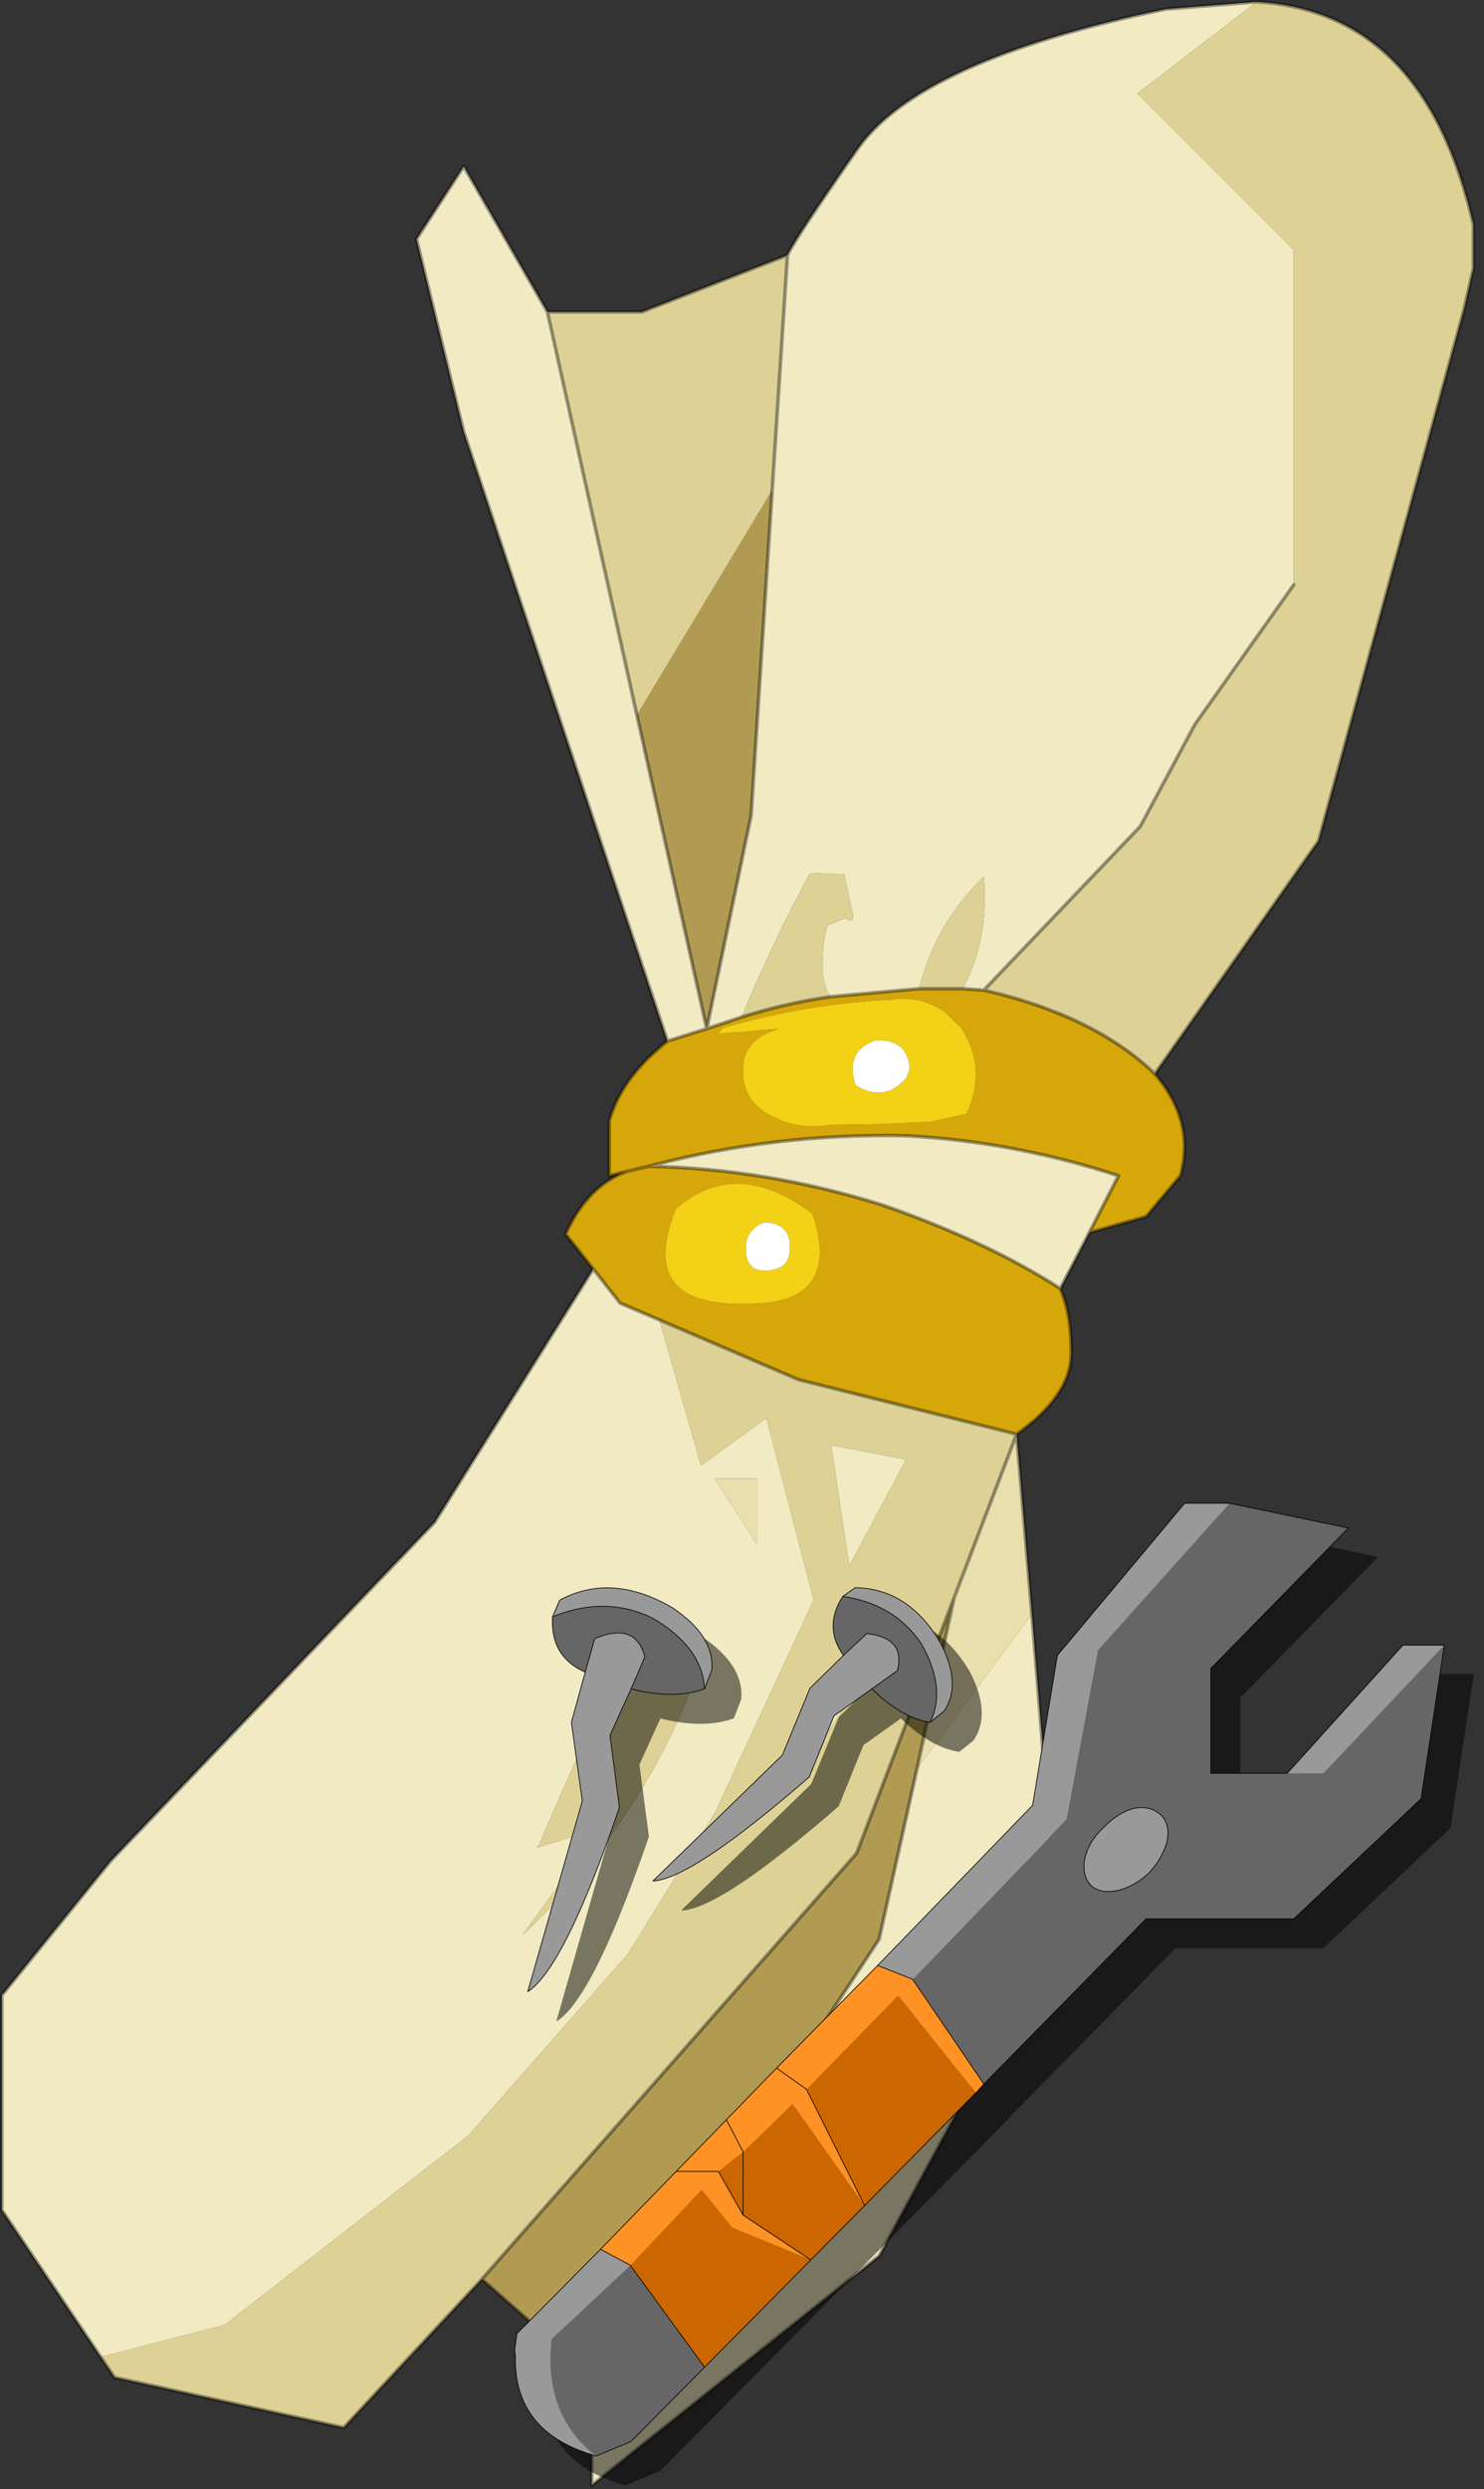 <?xml version="1.0" encoding="UTF-8" standalone="no"?>
<!DOCTYPE svg PUBLIC "-//W3C//DTD SVG 1.1//EN" "http://www.w3.org/Graphics/SVG/1.1/DTD/svg11.dtd">
<svg width="100%" height="100%" viewBox="0 0 102 171" version="1.1" xmlns="http://www.w3.org/2000/svg" xmlns:xlink="http://www.w3.org/1999/xlink" xml:space="preserve" xmlns:serif="http://www.serif.com/" style="fill-rule:evenodd;clip-rule:evenodd;stroke-linecap:round;stroke-linejoin:round;">
    <rect x="0" y="0" width="102" height="171" fill="#333333" stroke="none"/>
    <g transform="matrix(1,0,0,1,-178.975,-89.975)">
        <g transform="matrix(1,0,0,1,179.1,90.05)">
            <g>
                <g id="Symbol_4_0_Layer2_0_FILL">
                    <path d="M70.8,110.8L62.9,121.45L60.3,133.15L40.55,163.15L40.55,170.65L60.3,154.9L72.55,132.35L70.8,110.8M57.95,113.25L53.95,123.2L60.2,113.75L57.95,113.25M57,99.2L58.25,107.5L62.15,100.2L57,99.2M44.45,80.05C49.817,80.15 55.167,81.033 60.5,82.7C65.3,84.367 69.383,86.283 72.75,88.45L74.75,84.6L76.75,80.7C71.983,79.133 67.117,78.217 62.15,77.95C56.15,77.817 50.25,78.517 44.45,80.05M45.2,90.6L42.5,89.45L40.65,87.1L29.75,104.5L7.5,127.75L0,137L0,151.75L6.8,161.85L15.3,159.65L32.05,146.65L43.05,134.15L49.05,124.4L55.8,109.85L52.55,97.35L48.05,100.6L45.2,90.6M51.9,101.5L51.9,106L49,101.5L51.9,101.5M47.8,113.1C47.733,114.6 47.433,115.95 46.9,117.15C44.367,123.05 40.667,128.283 35.8,132.85L37.05,131.1C38.383,129.433 39.417,127.667 40.15,125.8L39.75,125.95L36.8,126.85L36.95,126.6C39.35,120.933 41.883,115.517 44.55,110.35L47.8,113.1M37.5,21.35L31.75,11.35L28.5,16.35L31.75,29.6L45.75,71.45L48.45,70.6L43.65,49.05L37.5,21.35M88.8,40.1L88.8,17.1L78.05,6.35L86.25,0.05L80,0.55C68.667,2.883 61.583,6.117 58.75,10.25C55.917,14.317 54.333,16.717 54,17.45L52.95,33.6L51.5,55.95L48.45,70.6L50.85,69.8C52.217,66.467 53.767,63.2 55.5,60L55.65,59.9L57.9,60L58.35,62.1C58.617,63.1 58.5,63.4 58,63L56.75,63.5C56.483,64.433 56.367,65.433 56.4,66.5C56.433,67.2 56.617,67.833 56.95,68.4L63.05,67.85C63.783,64.883 65.267,62.317 67.5,60.15C67.733,63.05 67.25,65.617 66.05,67.85L67.5,67.95L78.25,56.7L82,49.7L88.8,40.1Z" style="fill:#f1eac2;fill-rule:nonzero;"/>
                    <path d="M62.9,121.45L65.45,109.7L58.75,127.25L33,156.5L40.55,163.15L60.3,133.15L62.9,121.45M52.95,33.6L43.65,49.05L48.45,70.6L51.5,55.95L52.95,33.6Z" style="fill:#b19b52;fill-rule:nonzero;"/>
                    <path d="M65.45,109.7L62.9,121.45L70.8,110.8L69.75,98.45L65.45,109.7M51.9,106L51.9,101.5L49,101.5L51.9,106Z" style="fill:#e9dfad;fill-rule:nonzero;"/>
                    <path d="M54.75,94.7L45.2,90.6L48.05,100.6L52.55,97.35L55.8,109.85L49.05,124.4L43.05,134.15L32.05,146.65L15.3,159.65L6.8,161.85L7.75,163.25L23.5,166.7L33,156.5L58.75,127.25L65.45,109.7L69.75,98.45L54.75,94.7M58.25,107.5L57,99.2L62.15,100.2L58.25,107.5M53.95,123.2L57.95,113.25L60.2,113.75L53.95,123.2M46.9,117.15C47.433,115.95 47.733,114.6 47.8,113.1L44.55,110.35C41.883,115.517 39.35,120.933 36.95,126.6L36.8,126.85L39.75,125.95L40.15,125.8C39.417,127.667 38.383,129.433 37.05,131.1L35.8,132.85C40.667,128.283 44.367,123.05 46.9,117.15M57.9,60L55.65,59.9L55.5,60C53.767,63.2 52.217,66.467 50.85,69.8C52.85,69.167 54.883,68.7 56.95,68.4C56.617,67.833 56.433,67.2 56.4,66.5C56.367,65.433 56.483,64.433 56.75,63.5L58,63C58.5,63.4 58.617,63.1 58.35,62.1L57.9,60M63.05,67.85L66.05,67.85C67.25,65.617 67.733,63.05 67.5,60.15C65.267,62.317 63.783,64.883 63.05,67.85M43.65,49.05L52.95,33.6L54,17.45L44,21.35L37.5,21.35L43.65,49.05M100.5,21.2L101.15,18.35L101.15,15.35C98.917,5.583 93.95,0.483 86.25,0.05L78.05,6.35L88.8,17.1L88.8,40.1L82,49.7L78.25,56.7L67.5,67.95C72.567,69.117 76.483,71.033 79.25,73.7L90.5,57.7L100.5,21.2Z" style="fill:#ddd195;fill-rule:nonzero;"/>
                    <path d="M44.45,80.05L42.95,80.4C41.15,81.067 39.75,82.5 38.75,84.7L40.65,87.1L42.5,89.45L45.2,90.6L54.75,94.7L69.75,98.45C72.15,96.75 73.4,94.967 73.5,93.1C73.533,91.233 73.283,89.683 72.75,88.45C69.383,86.283 65.3,84.367 60.5,82.7C55.167,81.033 49.817,80.15 44.45,80.05M55.65,83.25L55.85,83.7C56.85,87.067 55.833,88.967 52.8,89.4C46.467,90.033 44.317,87.883 46.35,82.95C49.083,80.583 52.183,80.683 55.65,83.25M67.5,67.95L66.05,67.85L63.05,67.85L56.95,68.4C54.883,68.7 52.85,69.167 50.85,69.8L48.45,70.6L45.75,71.45C43.617,73.15 42.283,74.983 41.75,76.95L41.75,80.7L42.95,80.4L44.45,80.05C50.25,78.517 56.15,77.817 62.15,77.95C67.117,78.217 71.983,79.133 76.75,80.7L74.75,84.6L78.65,83.5L81,80.7C81.7,78.233 81.117,75.9 79.25,73.7C76.483,71.033 72.567,69.117 67.5,67.95M61.15,68.6C62.45,68.4 63.65,68.667 64.75,69.4L65.95,70.55C67.15,72.45 67.267,74.417 66.3,76.45L63.8,77L60.2,77.15L56.95,77.2C55.55,77.433 54.317,77.283 53.25,76.75C51.85,76.183 51.083,75.217 50.95,73.85C50.817,72.417 51.4,71.417 52.7,70.85L53.4,70.6L49.2,70.95L49.55,70.55C53.317,69.45 57.183,68.8 61.15,68.6Z" style="fill:#d6a70a;fill-rule:nonzero;"/>
                    <path d="M55.85,83.7L55.65,83.25C52.183,80.683 49.083,80.583 46.35,82.95C44.317,87.883 46.467,90.033 52.8,89.4C55.833,88.967 56.85,87.067 55.85,83.7M52.45,83.9C53.683,83.967 54.25,84.6 54.15,85.8C54.117,86.567 53.733,87.017 53,87.15C51.867,87.383 51.25,87 51.15,86C51.05,84.933 51.483,84.233 52.45,83.9M64.75,69.4C63.65,68.667 62.45,68.4 61.15,68.6C57.183,68.8 53.317,69.45 49.55,70.55L49.2,70.95L53.4,70.6L52.7,70.85C51.4,71.417 50.817,72.417 50.95,73.85C51.083,75.217 51.85,76.183 53.25,76.75C54.317,77.283 55.55,77.433 56.95,77.2L60.2,77.15L63.8,77L66.3,76.45C67.267,74.417 67.15,72.45 65.95,70.55L64.75,69.4M62.4,73.35L62.15,74C61.217,75.067 60.133,75.267 58.9,74.6C58.733,74.533 58.633,74.4 58.6,74.2C58.233,72.8 58.717,71.867 60.05,71.4C61.517,71.333 62.3,71.983 62.4,73.35Z" style="fill:#f2d117;fill-rule:nonzero;"/>
                    <path d="M54.15,85.8C54.25,84.6 53.683,83.967 52.45,83.9C51.483,84.233 51.05,84.933 51.15,86C51.25,87 51.867,87.383 53,87.15C53.733,87.017 54.117,86.567 54.15,85.8M62.15,74L62.4,73.35C62.3,71.983 61.517,71.333 60.05,71.4C58.717,71.867 58.233,72.8 58.6,74.2C58.633,74.4 58.733,74.533 58.9,74.6C60.133,75.267 61.217,75.067 62.15,74Z" style="fill:#fff;fill-rule:nonzero;"/>
                </g>
                <path id="Symbol_4_0_Layer2_0_1_STROKES" d="M86.25,0.05C93.95,0.483 98.917,5.583 101.15,15.35L101.15,18.35L100.5,21.2L90.5,57.7L79.25,73.7C81.117,75.9 81.7,78.233 81,80.7L78.65,83.5L74.75,84.6L72.75,88.45C73.283,89.683 73.533,91.233 73.5,93.1C73.4,94.967 72.15,96.75 69.75,98.45L70.8,110.8L72.55,132.35L60.3,154.9L40.55,170.65L40.55,163.15L33,156.5L23.5,166.7L7.75,163.25L6.8,161.85L0,151.75L0,137L7.5,127.75L29.75,104.5L40.65,87.1L38.75,84.7C39.75,82.5 41.15,81.067 42.95,80.4L41.75,80.7L41.75,76.95C42.283,74.983 43.617,73.15 45.75,71.45L31.75,29.6L28.5,16.35L31.75,11.35L37.5,21.35L44,21.35L54,17.45C54.333,16.717 55.917,14.317 58.75,10.25C61.583,6.117 68.667,2.883 80,0.55L86.25,0.05ZM88.8,40.1L82,49.7L78.25,56.7L67.5,67.95C72.567,69.117 76.483,71.033 79.25,73.7M54,17.45L52.95,33.6M66.05,67.85L67.5,67.95M63.05,67.85L66.05,67.85M63.05,67.85L56.95,68.4C54.883,68.7 52.85,69.167 50.85,69.8L48.45,70.6L45.75,71.45M52.95,33.6L51.5,55.95L48.45,70.6L43.65,49.05L37.5,21.35M42.95,80.4L44.45,80.05C50.25,78.517 56.15,77.817 62.15,77.95C67.117,78.217 71.983,79.133 76.75,80.7L74.75,84.6M40.65,87.1L42.5,89.45L45.2,90.6L54.75,94.7L69.75,98.45L65.45,109.7L62.9,121.45M44.45,80.05C49.817,80.15 55.167,81.033 60.5,82.7C65.3,84.367 69.383,86.283 72.75,88.45M62.9,121.45L60.3,133.15L40.55,163.15M65.45,109.7L58.75,127.25L33,156.5" style="fill:none;fill-rule:nonzero;stroke:#000;stroke-opacity:0.37;stroke-width:0.25px;"/>
            </g>
            <g transform="matrix(1,0,0,1,-179.1,-90.05)">
                <path d="M241.282,226.982L234.332,234.033L227.432,241.133C227.432,241.133 222.232,246.482 222.232,246.482C222.232,246.482 216.482,252.282 216.482,252.282C216.478,252.286 216.476,252.291 216.475,252.297L216.325,253.447L216.35,253.475C216.35,253.475 216.325,253.454 216.325,253.454L216.375,253.801C216.325,255.574 216.765,257.037 217.693,258.191C218.621,259.344 220.037,260.189 221.943,260.724C221.949,260.726 221.954,260.725 221.96,260.723L224.36,259.723C224.363,259.722 224.365,259.72 224.368,259.718L229.418,254.618L240.418,243.518L248.068,235.767L248.618,235.167C248.618,235.167 259.76,223.825 259.76,223.825C259.76,223.825 269.9,223.825 269.9,223.825C269.906,223.825 269.913,223.823 269.917,223.818L278.667,215.568C278.671,215.564 278.674,215.559 278.675,215.554L280.275,205.004C280.276,204.997 280.274,204.989 280.269,204.984C280.264,204.978 280.257,204.975 280.25,204.975L277.4,204.975C277.393,204.975 277.386,204.978 277.381,204.983L269.439,213.775L264.225,213.775C264.225,213.775 264.225,206.61 264.225,206.61C264.225,206.61 273.668,196.967 273.668,196.967C273.674,196.961 273.677,196.951 273.674,196.943C273.671,196.934 273.664,196.927 273.655,196.926L265.505,195.226C265.503,195.225 265.502,195.225 265.5,195.225L262.4,195.225C262.393,195.225 262.386,195.228 262.381,195.234L253.631,205.684C253.628,205.687 253.626,205.692 253.625,205.696L251.927,215.988L241.282,226.982ZM221.865,260.633C221.876,260.642 221.887,260.651 221.898,260.659C221.878,260.643 221.857,260.627 221.837,260.61L221.865,260.633ZM221.59,260.404C221.629,260.438 221.668,260.471 221.707,260.504C221.659,260.463 221.611,260.422 221.563,260.381L221.59,260.404ZM221.5,260.326L221.513,260.337L221.5,260.326ZM221.337,260.177C221.383,260.22 221.43,260.263 221.478,260.306C221.43,260.263 221.383,260.22 221.337,260.177ZM221.063,259.909C221.146,259.994 221.231,260.078 221.319,260.16C221.231,260.078 221.146,259.994 221.063,259.909ZM220.937,259.777L220.96,259.802C220.973,259.815 220.985,259.829 220.998,259.842C220.977,259.82 220.957,259.799 220.937,259.777ZM220.821,259.651L220.844,259.676L220.855,259.688C220.843,259.676 220.832,259.663 220.821,259.651ZM220.535,259.314C220.584,259.375 220.633,259.435 220.684,259.494C220.633,259.435 220.584,259.375 220.535,259.314ZM220.431,259.182L220.449,259.205C220.436,259.188 220.424,259.172 220.411,259.155L220.431,259.182ZM219.716,258.056C219.737,258.096 219.758,258.136 219.779,258.175C219.752,258.126 219.726,258.076 219.701,258.026L219.716,258.056ZM219.406,257.374C219.473,257.543 219.546,257.709 219.624,257.872C219.546,257.709 219.473,257.543 219.406,257.374ZM219.374,257.294C219.379,257.304 219.383,257.315 219.387,257.325C219.383,257.315 219.379,257.304 219.374,257.294ZM219.261,256.977L219.271,257.009L219.261,256.977ZM219.229,256.88C219.232,256.891 219.236,256.902 219.239,256.912L219.246,256.934C219.237,256.905 219.228,256.876 219.219,256.848L219.229,256.88ZM219.108,256.465C219.116,256.495 219.124,256.525 219.132,256.555C219.124,256.525 219.116,256.495 219.108,256.465ZM219.026,256.124C219.042,256.195 219.058,256.266 219.075,256.336C219.058,256.266 219.042,256.195 219.026,256.124ZM219.01,256.05C219.013,256.061 219.015,256.073 219.018,256.084L219.023,256.107C219.016,256.077 219.01,256.046 219.003,256.016L219.01,256.05ZM218.972,255.853L218.979,255.892L218.972,255.853ZM218.866,255.103C218.887,255.316 218.915,255.524 218.95,255.729C218.915,255.524 218.887,255.316 218.866,255.103ZM218.827,254.579C218.833,254.692 218.84,254.804 218.849,254.915C218.84,254.804 218.832,254.692 218.827,254.579ZM218.819,254.368C218.82,254.391 218.821,254.413 218.821,254.435C218.82,254.401 218.819,254.366 218.818,254.331L218.819,254.368ZM218.815,254.028C218.815,254.075 218.815,254.122 218.816,254.168C218.815,254.109 218.815,254.049 218.816,253.99L218.815,254.028ZM218.818,253.836C218.818,253.824 218.818,253.811 218.819,253.798L218.82,253.759L218.819,253.798L218.818,253.836ZM218.822,253.669L218.821,253.721C218.821,253.703 218.822,253.686 218.822,253.669ZM218.832,253.443L218.834,253.409L218.837,253.37L218.834,253.409L218.832,253.443ZM218.863,253.013C218.861,253.031 218.86,253.049 218.858,253.067C218.861,253.036 218.864,253.004 218.867,252.973L218.863,253.013ZM218.878,252.852C218.876,252.875 218.874,252.897 218.872,252.92C218.875,252.884 218.879,252.848 218.882,252.812L218.878,252.852ZM218.927,203.04L218.926,203.043L218.925,203.047L218.925,203.049C218.825,204.886 219.573,206.158 221.17,206.864C221.17,206.864 220.226,210.293 220.226,210.293C220.225,210.297 220.225,210.3 220.225,210.303L220.975,215.698C220.975,215.698 217.226,228.793 217.226,228.793C217.223,228.803 217.227,228.814 217.235,228.82C217.243,228.826 217.255,228.827 217.263,228.821C217.932,228.393 218.672,227.46 219.48,226.02C220.688,223.867 222.053,220.58 223.574,216.158C223.575,216.154 223.575,216.151 223.575,216.147L222.926,211.204C222.926,211.204 224.364,208.029 224.364,208.029C226.328,208.526 228.009,208.523 229.408,208.024L229.412,208.022L229.415,208.02L229.418,208.017L229.421,208.013L229.923,206.709C229.924,206.707 229.925,206.704 229.925,206.702C230.059,205.128 229.14,203.686 227.164,202.379C227.163,202.379 227.163,202.379 227.163,202.378C224.387,200.773 221.812,200.607 219.438,201.878C219.433,201.881 219.429,201.885 219.427,201.89L218.927,203.04ZM238.886,201.63L238.882,201.632L238.88,201.635L238.879,201.637C237.977,203.04 237.99,204.394 238.917,205.697L236.633,207.932C236.63,207.934 236.628,207.937 236.627,207.94L234.729,212.536C234.729,212.536 225.833,221.182 225.833,221.182C225.825,221.189 225.823,221.2 225.827,221.21C225.831,221.22 225.841,221.226 225.851,221.225C226.574,221.185 227.583,220.779 228.879,220.005C230.816,218.849 233.395,216.87 236.616,214.069C236.619,214.066 236.622,214.063 236.623,214.059L238.32,209.866L240.898,208.032C242.263,209.361 243.596,210.125 244.896,210.325L244.9,210.325L244.904,210.325L244.908,210.324L244.909,210.323L244.913,210.321L245.865,209.57C245.867,209.568 245.869,209.566 245.871,209.564C246.708,208.358 246.644,206.799 245.672,204.889C245.672,204.888 245.672,204.888 245.672,204.887C244.2,202.345 242.226,201.058 239.75,201.025C239.745,201.025 239.74,201.027 239.736,201.03L238.886,201.63Z" style="fill-opacity:0.5;fill-rule:nonzero;"/>
            </g>
            <g transform="matrix(1,0,0,1,35.25,103.2)">
                <g>
                    <g>
                        <g id="Symbol_2_0_Layer2_0_FILL">
                            <path d="M7.95,52.35L2.55,57.4C2.15,60.867 3.167,63.55 5.6,65.45L8,64.45L13.05,59.35L7.95,52.35M62.3,20.3L63.9,9.75L55.6,18.55L47.85,18.55L47.85,11.35L57.3,1.7L49.15,0L40.1,10.1L37.95,21.7L27.35,32.7L32.25,39.9L43.4,28.55L53.55,28.55L62.3,20.3M44.45,21.45C44.85,21.85 44.983,22.433 44.85,23.2C44.65,23.967 44.233,24.7 43.6,25.4C42.9,26.033 42.183,26.433 41.45,26.6C40.65,26.767 40.033,26.65 39.6,26.25C39.167,25.783 39.033,25.15 39.2,24.35C39.367,23.617 39.783,22.933 40.45,22.3C41.117,21.6 41.833,21.15 42.6,20.95C43.367,20.817 43.983,20.983 44.45,21.45Z" style="fill:#666;fill-rule:nonzero;"/>
                            <path d="M7.95,52.35L5.9,51.25L0.15,57.05L0,58.2L0.05,58.55C-0.05,62.083 1.8,64.383 5.6,65.45C3.167,63.55 2.15,60.867 2.55,57.4L7.95,52.35M49.15,0L46.05,0L37.3,10.45L35.6,20.75L24.95,31.75L27.35,32.7L37.95,21.7L40.1,10.1L49.15,0M44.85,23.2C44.983,22.433 44.85,21.85 44.45,21.45C43.983,20.983 43.367,20.817 42.6,20.95C41.833,21.15 41.117,21.6 40.45,22.3C39.783,22.933 39.367,23.617 39.2,24.35C39.033,25.15 39.167,25.783 39.6,26.25C40.033,26.65 40.65,26.767 41.45,26.6C42.183,26.433 42.9,26.033 43.6,25.4C44.233,24.7 44.65,23.967 44.85,23.2M63.9,9.75L61.05,9.75L53.1,18.55L55.6,18.55L63.9,9.75Z" style="fill:#999;fill-rule:nonzero;"/>
                            <path d="M31.7,40.5L26.35,33.8L20.05,40.25L24.05,48.25L31.7,40.5M15.7,48.9L15.7,44.55L14,45.9L15.7,48.9M15.7,44.55L15.7,48.9L20.3,51.95L14.95,49.75L12.85,47.15L7.95,52.35L13.05,59.35L24.05,48.25L19.1,41.25L15.7,44.55Z" style="fill:#c60;fill-rule:nonzero;"/>
                            <path d="M11.1,45.9L14,45.9L15.7,44.55L14.55,42.35L11.1,45.9M14,45.9L11.1,45.9L5.9,51.25L7.95,52.35L12.85,47.15L14.95,49.75L20.3,51.95L15.7,48.9L14,45.9M20.05,40.25L18,38.8L14.55,42.35L15.7,44.55L19.1,41.25L24.05,48.25L20.05,40.25M18,38.8L20.05,40.25L26.35,33.8L31.7,40.5L32.25,39.9L27.35,32.7L24.95,31.75L18,38.8Z" style="fill:#ff9224;fill-rule:nonzero;"/>
                        </g>
                        <path id="Symbol_2_0_Layer2_0_1_STROKES" d="M53.1,18.55L61.05,9.75L63.9,9.75L62.3,20.3L53.55,28.55L43.4,28.55L32.25,39.9L31.7,40.5L24.05,48.25L13.05,59.35L8,64.45L5.6,65.45C1.8,64.383 -0.05,62.083 0.05,58.55L0,58.2L0.15,57.05L5.9,51.25L11.1,45.9L18,38.8L24.95,31.75L35.6,20.75L37.3,10.45L46.05,0L49.15,0L57.3,1.7L47.85,11.35L47.85,18.55L53.1,18.55ZM44.85,23.2C44.65,23.967 44.233,24.7 43.6,25.4C42.9,26.033 42.183,26.433 41.45,26.6C40.65,26.767 40.033,26.65 39.6,26.25C39.167,25.783 39.033,25.15 39.2,24.35C39.367,23.617 39.783,22.933 40.45,22.3C41.117,21.6 41.833,21.15 42.6,20.95C43.367,20.817 43.983,20.983 44.45,21.45C44.85,21.85 44.983,22.433 44.85,23.2ZM18,38.8L20.05,40.25M14,45.9L11.1,45.9M15.7,44.55L15.7,48.9L20.3,51.95M7.95,52.35L13.05,59.35M15.7,48.9L14,45.9M15.7,44.55L14.55,42.35M24.05,48.25L20.05,40.25M32.25,39.9L27.35,32.7L24.95,31.75M5.9,51.25L7.95,52.35" style="fill:none;fill-rule:nonzero;stroke:#000;stroke-width:0.05px;"/>
                    </g>
                    <g>
                        <g id="Symbol_2_0_Layer1_0_FILL">
                            <path d="M8.95,10.55C8.517,8.917 7.367,8.5 5.5,9.3L4.85,11.6L3.9,15.05L4.65,20.45L0.9,33.55C2.567,32.483 4.667,28.267 7.2,20.9L6.55,15.95L8,12.75L8.95,10.55M13.55,11.45C13.683,9.883 12.767,8.45 10.8,7.15C8.033,5.55 5.467,5.383 3.1,6.65L2.6,7.8C5.033,6.8 7.333,6.833 9.5,7.9C11.767,9.233 12.95,10.85 13.05,12.75L13.55,11.45Z" style="fill:#999;fill-rule:nonzero;"/>
                            <path d="M5.5,9.3C7.367,8.5 8.517,8.917 8.95,10.55L8,12.75C9.967,13.25 11.65,13.25 13.05,12.75C12.95,10.85 11.767,9.233 9.5,7.9C7.333,6.833 5.033,6.8 2.6,7.8C2.5,9.633 3.25,10.9 4.85,11.6L5.5,9.3Z" style="fill:#666;fill-rule:nonzero;"/>
                        </g>
                        <path id="Symbol_2_0_Layer1_0_1_STROKES" d="M2.6,7.8L3.1,6.65C5.467,5.383 8.033,5.55 10.8,7.15C12.767,8.45 13.683,9.883 13.55,11.45L13.05,12.75C11.65,13.25 9.967,13.25 8,12.75L6.55,15.95L7.2,20.9C4.667,28.267 2.567,32.483 0.9,33.55L4.65,20.45L3.9,15.05L4.85,11.6C3.25,10.9 2.5,9.633 2.6,7.8C5.033,6.8 7.333,6.833 9.5,7.9C11.767,9.233 12.95,10.85 13.05,12.75M4.85,11.6L5.5,9.3C7.367,8.5 8.517,8.917 8.95,10.55L8,12.75" style="fill:none;fill-rule:nonzero;stroke:#000;stroke-width:0.05px;"/>
                    </g>
                    <g>
                        <g id="Symbol_2_0_Layer0_0_FILL">
                            <path d="M26.3,11.5C26.7,10 26,9.15 24.2,8.95L22.6,10.45L20.3,12.7L18.4,17.3L9.5,25.95C11.3,25.85 14.883,23.467 20.25,18.8L21.95,14.6L24.55,12.75L26.3,11.5M22.55,6.4C24.917,6.733 26.717,7.817 27.95,9.65C29.117,11.717 29.317,13.517 28.55,15.05L29.5,14.3C30.333,13.1 30.267,11.55 29.3,9.65C27.833,7.117 25.867,5.833 23.4,5.8L22.55,6.4Z" style="fill:#999;fill-rule:nonzero;"/>
                            <path d="M27.95,9.65C26.717,7.817 24.917,6.733 22.55,6.4C21.65,7.8 21.667,9.15 22.6,10.45L24.2,8.95C26,9.15 26.7,10 26.3,11.5L24.55,12.75C25.917,14.083 27.25,14.85 28.55,15.05C29.317,13.517 29.117,11.717 27.95,9.65Z" style="fill:#666;fill-rule:nonzero;"/>
                        </g>
                        <path id="Symbol_2_0_Layer0_0_1_STROKES" d="M28.55,15.05C29.317,13.517 29.117,11.717 27.95,9.65C26.717,7.817 24.917,6.733 22.55,6.4C21.65,7.8 21.667,9.15 22.6,10.45L24.2,8.95C26,9.15 26.7,10 26.3,11.5L24.55,12.75C25.917,14.083 27.25,14.85 28.55,15.05L29.5,14.3C30.333,13.1 30.267,11.55 29.3,9.65C27.833,7.117 25.867,5.833 23.4,5.8L22.55,6.4M24.55,12.75L21.95,14.6L20.25,18.8C14.883,23.467 11.3,25.85 9.5,25.95L18.4,17.3L20.3,12.7L22.6,10.45" style="fill:none;fill-rule:nonzero;stroke:#000;stroke-width:0.05px;"/>
                    </g>
                </g>
            </g>
        </g>
    </g>
</svg>
